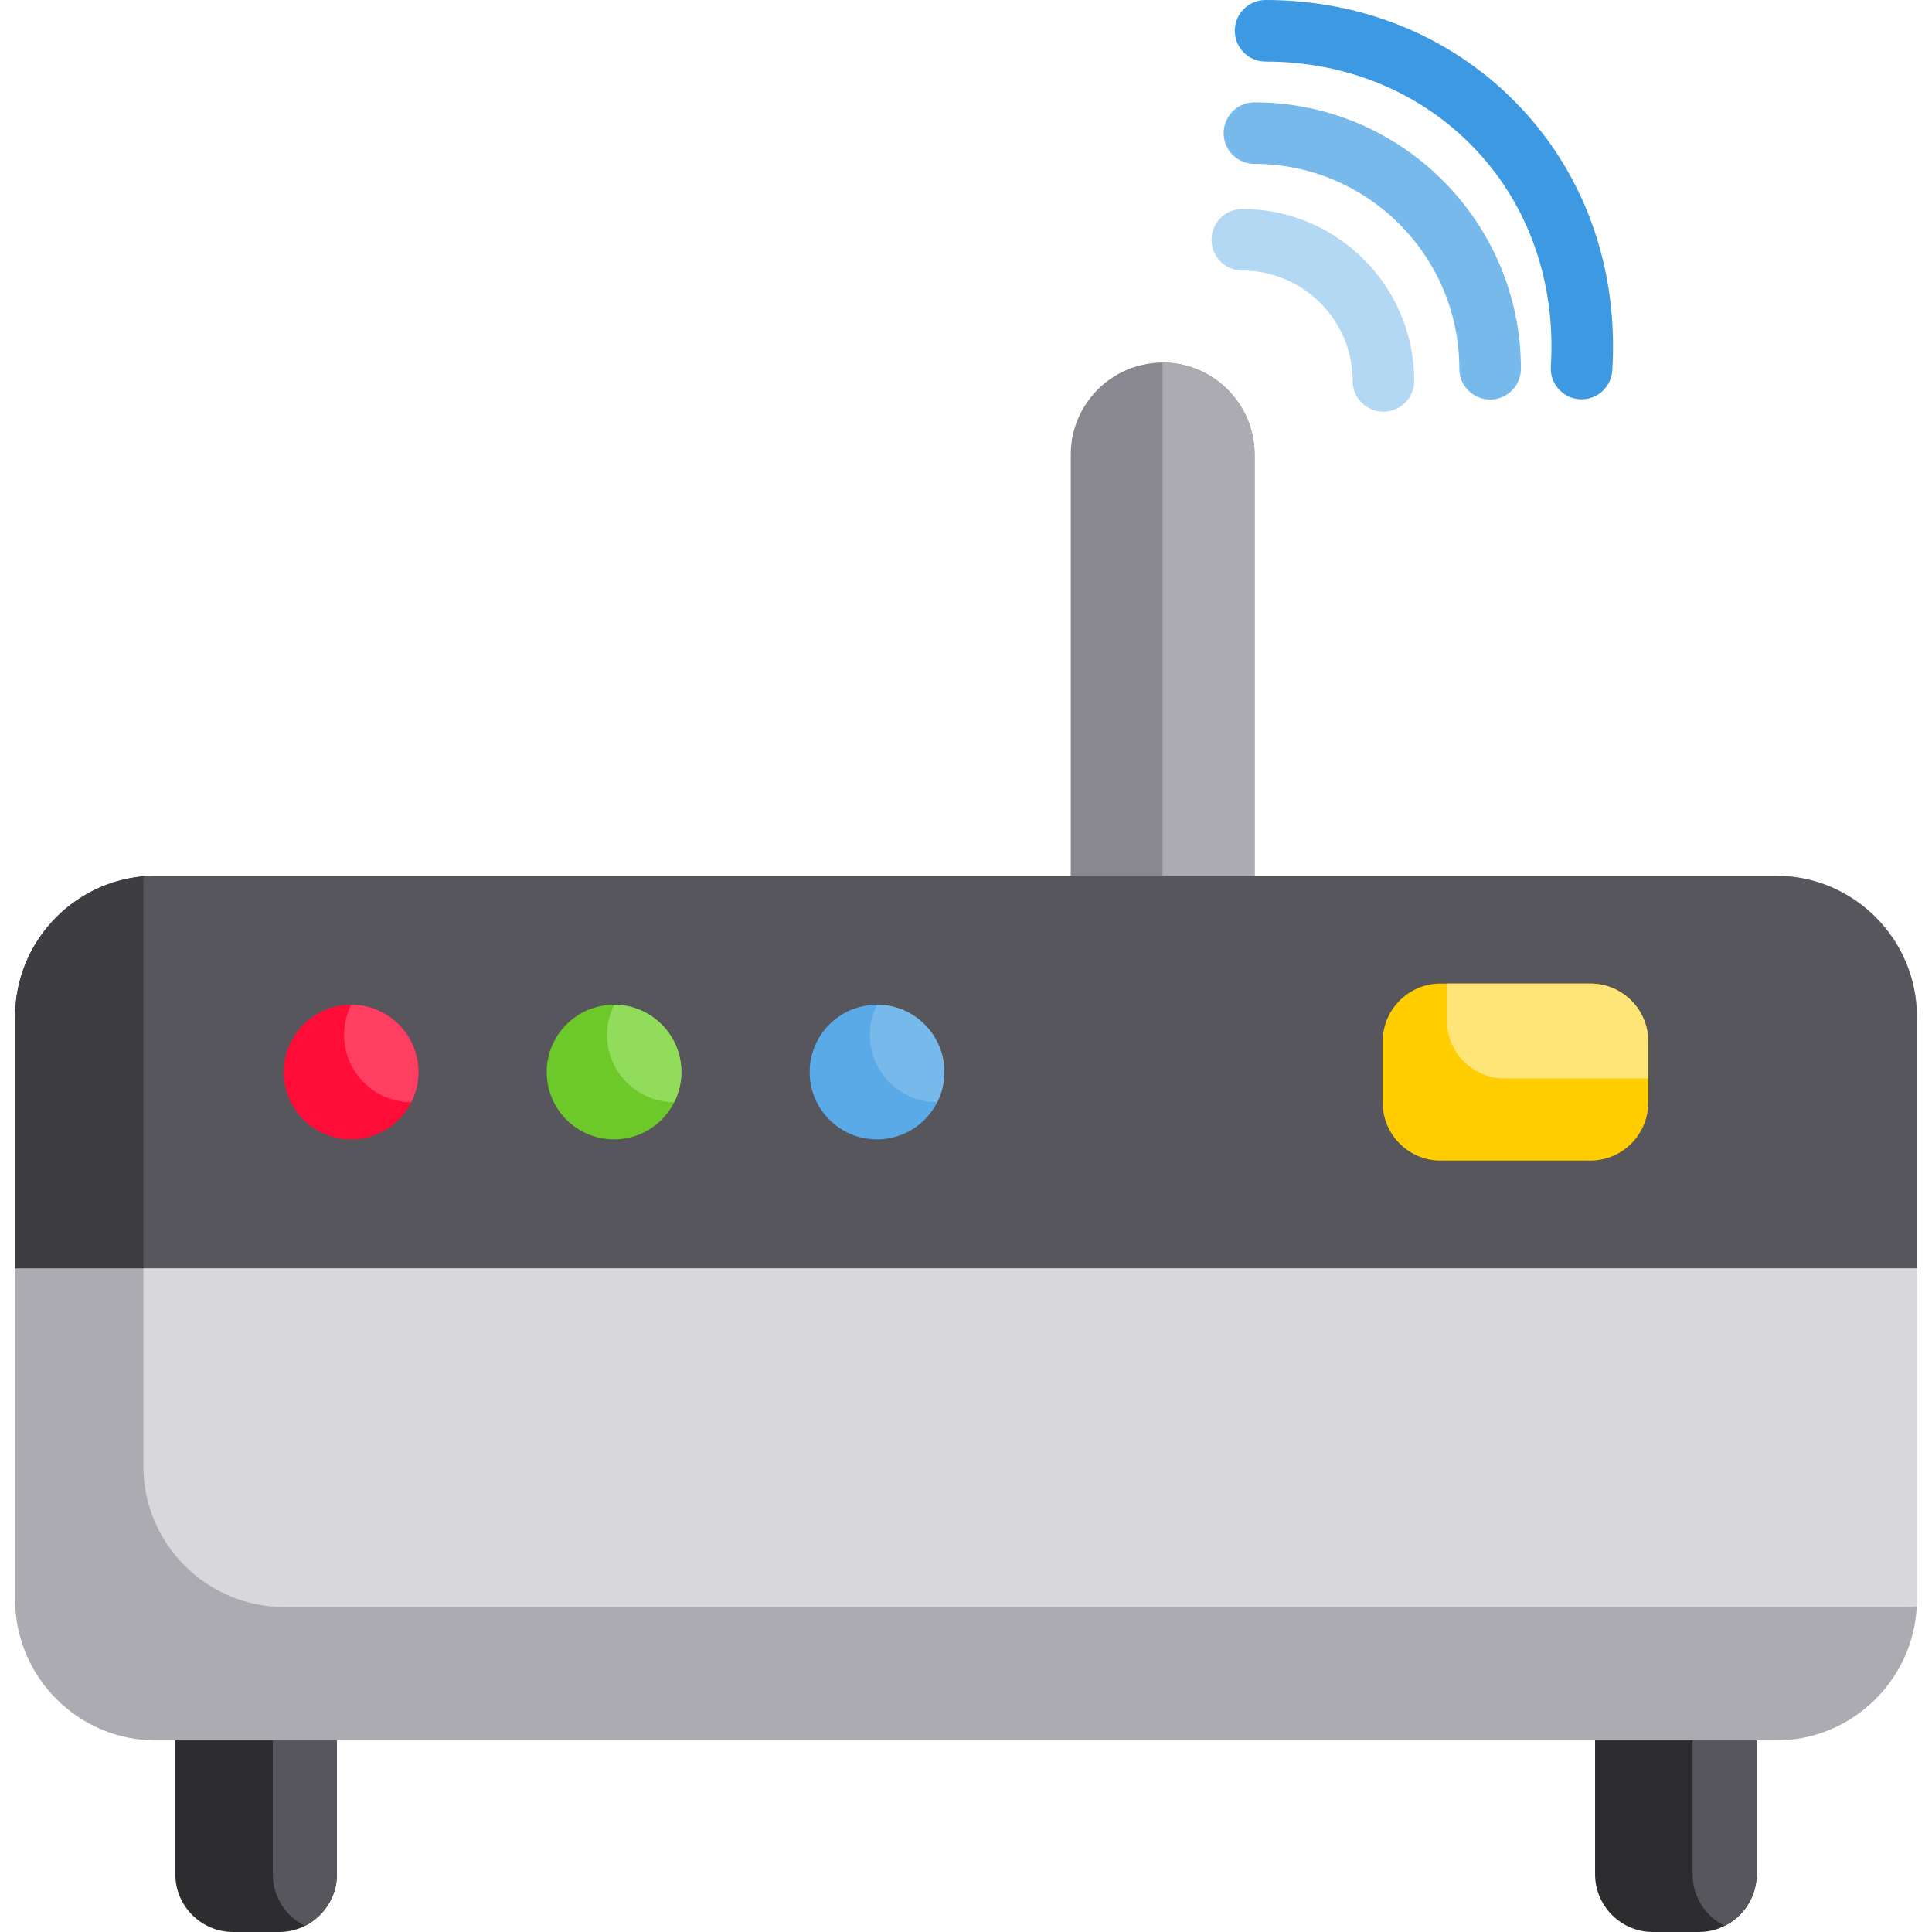 <?xml version="1.0" encoding="iso-8859-1"?>
<!-- Generator: Adobe Illustrator 19.0.0, SVG Export Plug-In . SVG Version: 6.00 Build 0)  -->
<svg version="1.1" id="Capa_1" xmlns="http://www.w3.org/2000/svg" xmlns:xlink="http://www.w3.org/1999/xlink" x="0px" y="0px"
	 viewBox="0 0 512 512" style="enable-background:new 0 0 512 512;" xml:space="preserve">
<g>
	<path style="fill:#2D2D30;" d="M89.288,430.821v65.883c0,5.975-3.467,11.176-8.494,13.684c-2.05,1.03-4.354,1.611-6.801,1.611
		H61.756c-8.413,0-15.296-6.883-15.296-15.296v-65.883c0-8.413,6.883-15.296,15.296-15.296h12.236c2.447,0,4.752,0.581,6.801,1.611
		C85.821,419.645,89.288,424.846,89.288,430.821z"/>
	<path style="fill:#2D2D30;" d="M465.539,430.821v65.883c0,5.975-3.467,11.176-8.494,13.684c-2.05,1.03-4.354,1.611-6.801,1.611
		h-12.236c-8.413,0-15.296-6.883-15.296-15.296v-65.883c0-8.413,6.883-15.296,15.296-15.296h12.236c2.447,0,4.752,0.581,6.801,1.611
		C462.072,419.645,465.539,424.846,465.539,430.821z"/>
</g>
<g>
	<path style="fill:#57565C;" d="M89.288,430.821v65.883c0,5.975-3.467,11.176-8.494,13.684c-5.027-2.498-8.504-7.709-8.504-13.684
		v-65.883c0-5.975,3.477-11.186,8.504-13.684C85.821,419.645,89.288,424.846,89.288,430.821z"/>
	<path style="fill:#57565C;" d="M465.539,430.821v65.883c0,5.975-3.467,11.176-8.494,13.684c-5.027-2.508-8.494-7.709-8.494-13.684
		v-65.883c0-5.975,3.467-11.176,8.494-13.684C462.072,419.645,465.539,424.846,465.539,430.821z"/>
</g>
<path style="fill:#898890;" d="M332.478,120.433v261.473c0,11.543-9.442,20.986-20.986,20.986h-6.75
	c-11.533,0-20.975-9.442-20.975-20.986V120.433c0-13.399,10.941-24.34,24.34-24.351h0.01c6.699,0,12.787,2.733,17.202,7.148
	C329.735,107.646,332.478,113.734,332.478,120.433z"/>
<g>
	<path style="fill:#ACABB1;" d="M332.478,120.433v258.312h-3.385c-11.543,0-20.986-9.442-20.986-20.986V96.083h0.01
		c6.699,0,12.787,2.733,17.202,7.148C329.735,107.646,332.478,113.734,332.478,120.433z"/>
	<path style="fill:#ACABB1;" d="M507.99,269.372v154.577c0,0.602-0.01,1.193-0.041,1.784c-0.938,19.691-17.335,35.496-37.24,35.496
		H41.291c-20.506,0-37.28-16.774-37.28-37.28V269.372c0-19.415,15.03-35.476,34.028-37.138c1.071-0.092,2.162-0.143,3.253-0.143
		h429.418C491.215,232.091,507.99,248.865,507.99,269.372z"/>
</g>
<path style="fill:#D8D7DA;" d="M507.99,269.372v154.577c0,0.602-0.01,1.193-0.041,1.784c-1.071,0.092-2.152,0.143-3.253,0.143
	H75.278c-20.506,0-37.28-16.774-37.28-37.28V234.019c0-0.602,0.01-1.193,0.041-1.784c1.071-0.092,2.162-0.143,3.253-0.143h429.418
	C491.215,232.091,507.99,248.865,507.99,269.372z"/>
<path style="fill:#78B9EB;" d="M394.897,105.891c-4.505,0-8.158-3.653-8.158-8.158c0-29.941-24.36-54.3-54.3-54.3
	c-4.505,0-8.158-3.653-8.158-8.158s3.653-8.158,8.158-8.158c38.938,0,70.616,31.677,70.616,70.616
	C403.055,102.239,399.402,105.891,394.897,105.891z"/>
<path style="fill:#B3D8F4;" d="M366.627,109.113c-4.505,0-8.158-3.653-8.158-8.158c0-16.129-13.122-29.251-29.251-29.251
	c-4.505,0-8.158-3.653-8.158-8.158s3.653-8.158,8.158-8.158c25.126,0,45.567,20.441,45.567,45.567
	C374.784,105.46,371.131,109.113,366.627,109.113z"/>
<path style="fill:#3D9AE2;" d="M419.138,105.828c-0.17,0-0.341-0.005-0.513-0.016c-4.497-0.278-7.916-4.149-7.637-8.646
	c1.362-21.978-5.672-42.363-19.806-57.4c-14.214-15.122-34.029-23.45-55.794-23.45c-4.505,0-8.158-3.653-8.158-8.158
	S330.883,0,335.388,0c26.317,0,50.353,10.154,67.682,28.592c17.251,18.354,25.846,43.065,24.201,69.584
	C427.003,102.501,423.411,105.828,419.138,105.828z"/>
<path style="fill:#57565C;" d="M507.99,269.372v66.73H4.011v-66.73c0-20.506,16.774-37.28,37.28-37.28h429.418
	C491.215,232.091,507.99,248.865,507.99,269.372z"/>
<path style="fill:#FF0C38;" d="M110.896,284.106c0,2.876-0.683,5.588-1.897,7.994c-2.927,5.843-8.973,9.85-15.948,9.85
	c-9.861,0-17.845-7.984-17.845-17.845c0-9.85,7.984-17.845,17.845-17.845h0.031C102.922,266.282,110.896,274.266,110.896,284.106z"
	/>
<path style="fill:#6DC82A;" d="M180.572,284.106c0,2.876-0.683,5.588-1.897,7.994c-2.916,5.843-8.963,9.85-15.948,9.85
	c-9.85,0-17.845-7.984-17.845-17.845c0-9.85,7.994-17.845,17.845-17.845h0.031C172.609,266.282,180.572,274.266,180.572,284.106z"/>
<path style="fill:#5AAAE7;" d="M250.259,284.106c0,2.876-0.683,5.588-1.897,7.994c-2.927,5.843-8.973,9.85-15.948,9.85
	c-9.861,0-17.845-7.984-17.845-17.845c0-9.85,7.984-17.845,17.845-17.845c0.01,0,0.01,0,0.02,0
	C242.275,266.272,250.259,274.266,250.259,284.106z"/>
<path style="fill:#FF3F62;" d="M110.896,284.106c0,2.876-0.683,5.588-1.897,7.994c-9.85-0.02-17.814-8.005-17.814-17.845
	c0-2.876,0.683-5.588,1.897-7.995C102.922,266.282,110.896,274.266,110.896,284.106z"/>
<path style="fill:#91DC5A;" d="M180.572,284.106c0,2.876-0.683,5.588-1.897,7.994c-9.85-0.02-17.814-8.005-17.814-17.845
	c0-2.876,0.683-5.588,1.897-7.995C172.609,266.282,180.572,274.266,180.572,284.106z"/>
<path style="fill:#78B9EB;" d="M250.259,284.106c0,2.876-0.683,5.588-1.897,7.994c-9.84-0.01-17.824-8.005-17.824-17.845
	c0-2.876,0.683-5.588,1.897-7.995C242.275,266.272,250.259,274.266,250.259,284.106z"/>
<path style="fill:#FFCD00;" d="M436.794,275.948v16.315c0,8.413-6.883,15.296-15.296,15.296H381.73
	c-8.413,0-15.296-6.883-15.296-15.296v-16.315c0-8.413,6.883-15.296,15.296-15.296h39.768
	C429.911,260.653,436.794,267.536,436.794,275.948z"/>
<path style="fill:#FFE477;" d="M436.794,275.948v9.861h-38.066c-8.413,0-15.296-6.883-15.296-15.296v-9.861h38.066
	C429.911,260.653,436.794,267.536,436.794,275.948z"/>
<path style="fill:#3E3D42;" d="M38.038,232.234c-0.031,0.591-0.041,1.183-0.041,1.784v102.083H4.011v-66.729
	C4.011,249.956,19.041,233.896,38.038,232.234z"/>
<g>
</g>
<g>
</g>
<g>
</g>
<g>
</g>
<g>
</g>
<g>
</g>
<g>
</g>
<g>
</g>
<g>
</g>
<g>
</g>
<g>
</g>
<g>
</g>
<g>
</g>
<g>
</g>
<g>
</g>
</svg>
